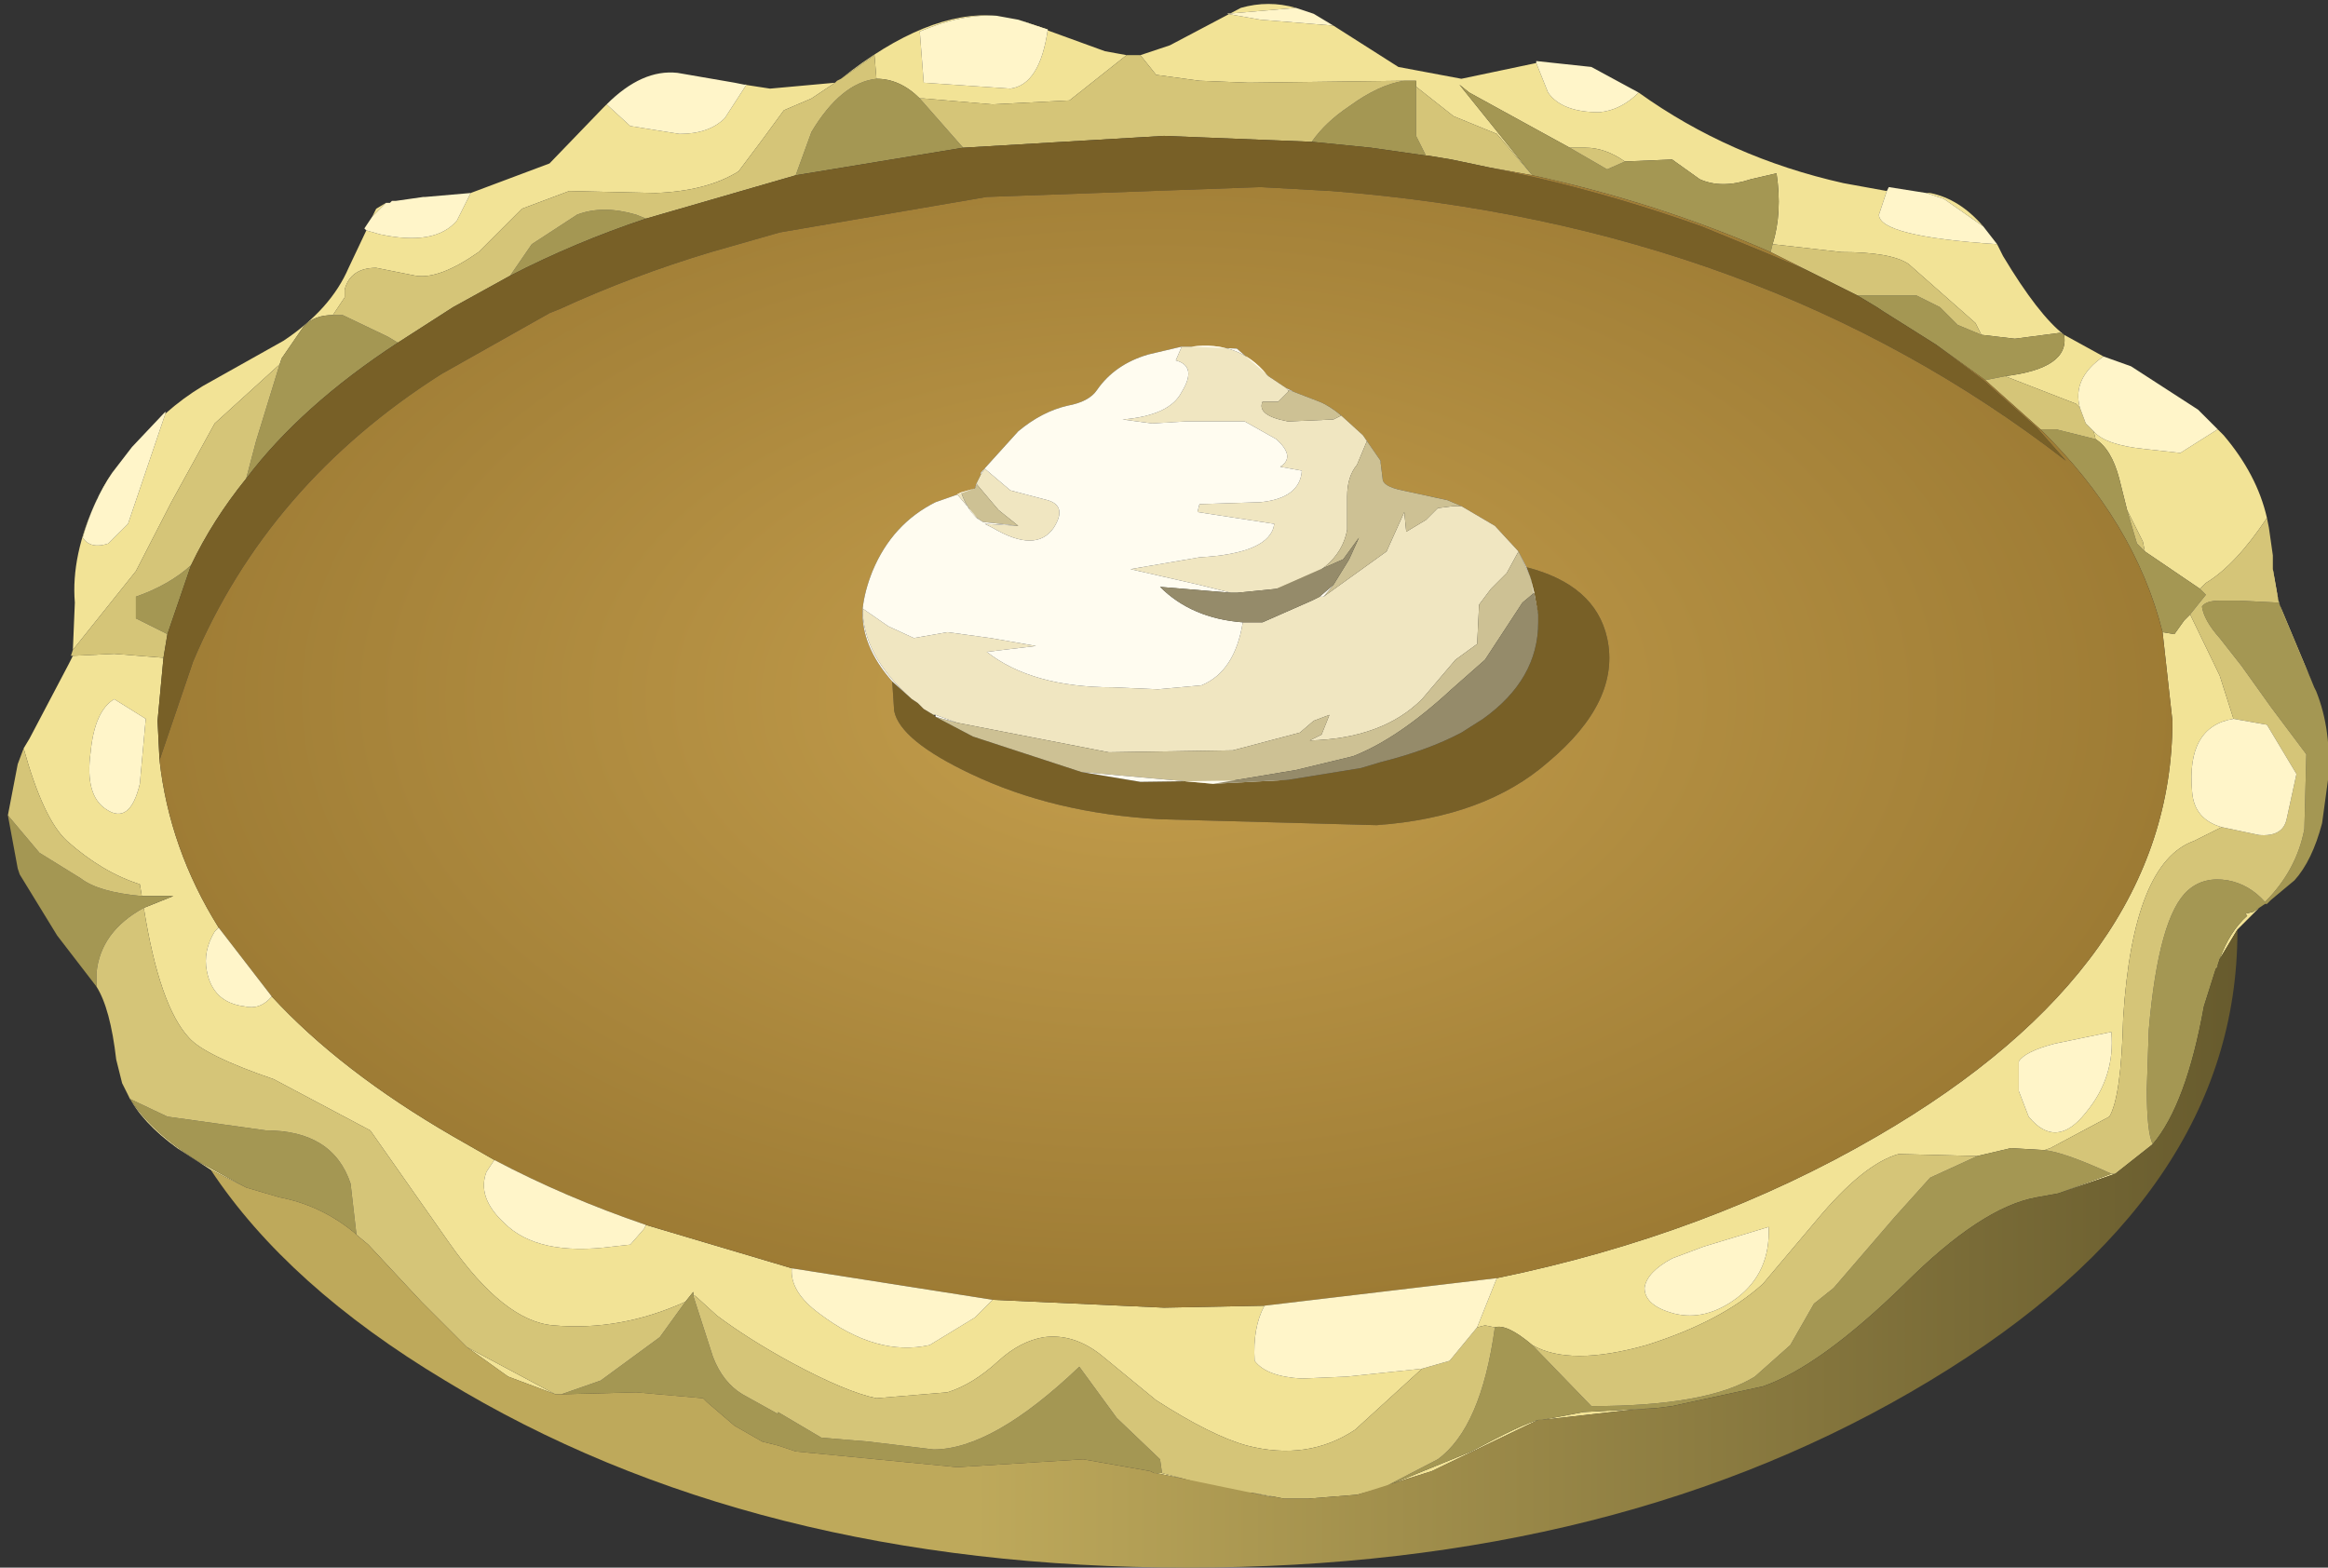 <?xml version="1.0" encoding="UTF-8" standalone="no"?>
<svg xmlns:xlink="http://www.w3.org/1999/xlink" height="39.8px" width="59.1px" xmlns="http://www.w3.org/2000/svg">
  <rect width="100%" height="100%" fill="#333333" stroke="none"/>
  <g transform="matrix(1.0, 0.0, 0.0, 1.0, 0.0, 0.0)">
    <use height="39.7" transform="matrix(1.0, 0.0, 0.0, 1.0, 0.2, 0.1)" width="58.9" xlink:href="#shape0"/>
  </g>
  <defs>
    <g id="shape0" transform="matrix(1.0, 0.0, 0.0, 1.0, -0.2, -0.1)">
      <path d="M50.9 9.55 Q52.55 9.35 52.4 8.5 L52.3 8.45 51.15 8.6 50.3 8.5 50.15 8.2 48.45 6.7 Q48.0 6.4 46.75 6.4 L45.0 6.2 Q45.25 5.4 45.1 4.4 L44.45 4.55 Q43.7 4.8 43.15 4.55 L42.45 4.05 41.25 4.1 Q40.75 3.75 40.25 3.75 L39.85 3.75 37.3 2.35 37.05 2.15 38.9 4.45 38.0 3.4 36.9 2.95 35.95 2.2 35.95 2.05 35.65 2.05 31.7 2.1 30.45 2.05 29.35 1.9 28.95 1.4 29.7 1.15 31.5 0.2 Q32.2 0.0 32.9 0.2 L31.15 0.35 32.0 0.5 33.85 0.65 35.5 1.7 37.1 2.0 39.0 1.6 39.3 2.35 Q39.65 2.85 40.6 2.85 41.15 2.8 41.6 2.35 43.9 4.0 46.8 4.65 L47.9 4.85 47.7 5.45 Q47.7 6.0 50.7 6.2 L50.85 6.5 Q51.75 8.0 52.4 8.5 L53.4 9.05 Q52.6 9.6 52.8 10.35 L52.7 10.25 51.8 9.9 50.9 9.55 M53.2 11.15 L53.15 10.95 Q53.45 11.3 54.45 11.4 L55.35 11.5 56.3 10.9 55.8 10.4 56.45 11.05 Q57.3 12.05 57.55 13.15 56.75 14.35 56.0 14.8 L55.85 14.95 54.45 14.0 54.4 13.75 54.0 12.95 53.8 12.15 Q53.6 11.4 53.2 11.15 M57.7 14.45 Q57.75 15.4 58.6 17.1 L58.75 17.45 57.85 15.3 57.7 14.45 M57.35 23.05 L56.8 23.6 56.35 24.35 Q56.6 23.65 57.05 23.25 L57.0 23.2 57.2 23.15 57.35 23.05 M5.35 29.7 L4.5 29.15 Q3.6 28.5 3.25 27.8 L3.3 27.9 Q3.85 28.75 5.05 29.5 L6.25 30.15 5.35 29.7 M0.6 19.0 L0.75 18.75 1.75 16.85 1.85 16.65 2.9 16.6 4.15 16.7 4.0 18.3 4.05 19.3 Q4.3 21.55 5.55 23.55 L5.45 23.65 Q5.15 24.15 5.25 24.65 5.4 25.45 6.2 25.55 6.6 25.65 6.9 25.3 8.65 27.2 11.5 28.85 L12.55 29.45 12.35 29.75 Q12.1 30.4 12.8 31.05 13.65 31.9 15.55 31.65 L16.0 31.6 16.35 31.2 16.4 31.1 20.1 32.2 Q20.05 32.8 20.8 33.35 22.25 34.45 23.6 34.15 L24.75 33.45 25.2 33.0 29.55 33.2 32.1 33.15 Q31.8 33.7 31.85 34.55 32.15 34.95 33.05 35.0 L34.2 34.95 36.1 34.75 34.4 36.3 Q33.2 37.1 31.65 36.7 30.75 36.45 29.35 35.55 L27.95 34.4 Q27.25 33.85 26.5 33.95 25.9 34.05 25.35 34.55 24.7 35.15 24.05 35.35 L22.25 35.5 Q21.5 35.35 20.1 34.6 19.0 34.0 18.2 33.4 L17.65 32.9 17.6 32.9 17.6 32.8 17.4 33.05 Q15.75 33.8 14.05 33.65 12.8 33.55 11.4 31.55 L9.4 28.7 6.95 27.4 Q5.2 26.8 4.8 26.35 4.05 25.55 3.65 23.05 L4.4 22.75 3.6 22.75 3.55 22.45 Q2.6 22.15 1.7 21.35 1.1 20.8 0.6 19.0 M1.85 16.5 L1.9 15.3 Q1.8 14.1 2.45 12.7 L2.85 12.0 Q2.35 12.75 2.1 13.65 2.3 13.95 2.75 13.8 L3.25 13.3 4.2 10.5 Q4.65 10.1 5.15 9.8 L7.2 8.65 Q8.4 7.85 8.85 6.8 L9.3 5.85 9.65 5.95 Q11.05 6.25 11.6 5.6 L11.95 4.9 13.95 4.15 15.3 2.75 15.4 2.65 16.0 3.2 17.25 3.4 Q18.0 3.4 18.4 3.0 L18.95 2.15 18.9 2.15 19.55 2.25 21.2 2.1 20.6 2.5 19.9 2.8 19.35 3.55 18.75 4.35 Q17.95 4.85 16.65 4.9 L14.45 4.85 13.25 5.3 12.15 6.4 Q11.15 7.1 10.55 7.0 L9.55 6.8 Q8.9 6.8 8.75 7.35 L8.75 7.55 8.45 8.0 Q8.0 8.0 7.75 8.25 L7.7 8.3 7.15 9.1 7.1 9.25 5.45 10.75 4.35 12.75 3.45 14.5 1.85 16.5 M9.45 5.5 L9.55 5.3 9.8 5.15 9.45 5.5 M21.35 2.0 Q23.55 0.25 25.3 0.4 24.4 0.35 23.35 0.8 L23.45 2.1 25.65 2.25 Q26.4 2.15 26.6 0.75 L25.85 0.5 28.05 1.3 28.6 1.4 27.15 2.55 25.2 2.65 23.45 2.5 23.35 2.5 Q22.85 2.0 22.25 2.0 L22.2 1.4 21.35 2.0 M50.35 5.75 L49.35 5.05 48.9 4.9 49.0 4.9 Q49.75 5.05 50.35 5.75 M38.0 32.45 Q43.35 31.35 47.65 28.85 55.15 24.5 55.15 18.3 L54.9 16.05 55.2 16.1 55.45 15.75 55.6 15.6 56.35 17.15 56.7 18.25 Q55.5 18.45 55.65 20.1 55.7 20.8 56.4 21.0 L55.7 21.35 Q54.15 21.9 53.9 25.85 53.85 27.85 53.55 28.35 L52.05 29.15 51.9 29.2 51.05 29.15 50.2 29.35 48.2 29.3 Q47.3 29.55 46.1 31.0 L44.75 32.6 Q43.7 33.55 41.8 34.15 39.85 34.7 38.9 34.15 38.25 33.6 37.95 33.7 L37.7 33.65 37.5 33.7 38.0 32.45 M53.6 29.8 L53.7 29.8 52.25 30.3 53.6 29.8 M51.25 26.95 L51.25 27.7 51.5 28.35 Q52.2 29.2 52.95 28.25 53.7 27.35 53.6 26.2 L52.15 26.5 Q51.4 26.7 51.25 26.95 M35.15 37.75 L37.35 36.85 Q38.65 36.15 39.05 36.05 L36.35 37.35 34.45 37.95 35.15 37.75 M39.15 36.05 L40.2 35.85 42.05 35.75 41.35 35.8 39.15 36.05 M43.25 31.65 L42.45 31.95 Q41.8 32.3 41.75 32.7 41.75 33.15 42.5 33.35 43.3 33.55 44.1 32.95 44.95 32.3 44.9 31.15 L43.25 31.65 M2.9 17.75 Q2.4 18.05 2.3 19.1 2.15 20.2 2.7 20.55 3.3 20.95 3.55 19.9 L3.7 18.25 2.9 17.75 M14.1 35.4 L12.9 34.95 11.85 34.2 14.1 35.4 M29.3 37.4 L29.5 37.4 31.4 37.9 31.8 37.9 32.35 38.0 32.25 38.0 29.35 37.4 29.3 37.4" fill="#f2e396" fill-rule="evenodd" stroke="none"/>
      <path d="M50.3 8.5 L51.15 8.6 52.3 8.45 52.4 8.5 Q52.55 9.35 50.9 9.55 L50.4 9.65 49.15 8.75 47.8 7.9 47.65 7.8 47.15 7.5 48.65 7.5 49.25 7.8 49.7 8.25 50.3 8.5 M35.65 2.05 L35.95 2.05 35.95 2.2 35.95 3.45 36.2 3.95 34.8 3.75 33.3 3.6 Q33.65 3.1 34.25 2.7 35.0 2.15 35.65 2.05 M38.9 4.45 L37.05 2.15 37.3 2.35 39.85 3.75 40.8 4.3 41.25 4.1 42.45 4.05 43.15 4.55 Q43.7 4.8 44.45 4.55 L45.1 4.4 Q45.25 5.4 45.0 6.2 L44.95 6.4 Q42.1 5.15 38.9 4.45 M51.8 10.9 L52.2 10.9 53.2 11.15 Q53.6 11.4 53.8 12.15 L54.0 12.95 54.25 13.8 54.45 14.0 55.85 14.95 56.0 15.1 55.6 15.6 55.45 15.75 55.2 16.1 54.9 16.05 Q54.2 13.25 51.8 10.9 M58.75 17.45 L58.8 17.55 Q59.2 18.55 59.1 19.8 L58.95 20.9 Q58.7 21.85 58.25 22.35 L57.65 22.85 57.55 22.95 57.5 22.95 57.35 23.05 57.2 23.15 57.0 23.2 57.05 23.25 Q56.6 23.65 56.35 24.35 L56.3 24.5 56.3 24.55 56.25 24.6 55.95 25.55 Q55.5 28.05 54.65 29.05 54.5 28.75 54.5 27.65 L54.55 26.15 Q54.8 23.25 55.55 22.6 55.95 22.25 56.55 22.35 57.1 22.45 57.5 22.9 58.3 22.1 58.5 21.05 L58.55 19.15 57.65 17.95 56.9 16.9 56.35 16.2 Q55.95 15.75 55.9 15.4 56.0 15.25 56.35 15.25 L56.85 15.25 57.85 15.3 58.75 17.45 M2.45 25.05 L1.45 23.75 0.5 22.2 0.45 22.05 0.2 20.7 1.0 21.65 2.05 22.3 Q2.5 22.65 3.6 22.75 L4.4 22.75 3.65 23.05 Q2.55 23.65 2.45 24.7 L2.45 25.05 M24.45 3.75 L20.2 4.45 20.6 3.35 Q21.35 2.1 22.25 2.0 22.85 2.0 23.35 2.5 L24.45 3.75 M16.4 5.55 Q14.6 6.15 12.95 7.0 L13.5 6.2 14.65 5.45 Q15.3 5.2 16.15 5.45 L16.4 5.55 M10.1 8.7 Q7.65 10.3 6.25 12.15 L6.5 11.2 7.1 9.25 7.15 9.1 7.7 8.3 7.75 8.25 Q8.0 8.0 8.45 8.0 L8.7 8.0 9.85 8.55 10.1 8.7 M4.85 14.35 L4.25 16.1 3.45 15.7 3.45 15.15 Q4.3 14.85 4.85 14.35 M51.9 29.2 Q52.4 29.25 53.6 29.8 L52.25 30.3 51.7 30.4 Q50.3 30.65 48.35 32.6 46.2 34.7 44.75 35.2 L42.45 35.7 42.05 35.75 40.2 35.85 39.15 36.05 39.05 36.05 Q38.65 36.15 37.35 36.85 L35.15 37.75 36.5 37.05 Q37.6 36.25 37.95 33.7 38.25 33.6 38.9 34.15 L40.4 35.7 Q43.35 35.7 44.55 34.95 L45.45 34.15 46.05 33.1 46.55 32.7 48.1 30.9 49.0 29.9 50.2 29.35 51.05 29.15 51.9 29.2 M17.4 33.05 L17.6 32.8 17.6 32.9 18.1 34.45 Q18.35 35.1 18.85 35.4 L19.75 35.9 19.75 35.85 20.85 36.5 22.05 36.6 23.7 36.8 Q25.2 36.8 27.4 34.7 L28.35 36.0 29.45 37.05 29.5 37.4 29.3 37.4 29.2 37.35 27.5 37.05 24.3 37.25 20.2 36.85 19.75 36.7 19.35 36.6 18.65 36.2 17.95 35.6 17.85 35.5 16.15 35.35 14.25 35.4 15.25 35.05 16.75 33.95 17.4 33.05 M9.05 31.35 L9.0 31.3 Q8.15 30.6 7.1 30.4 L6.25 30.15 5.05 29.5 Q3.85 28.75 3.3 27.9 L4.25 28.35 6.75 28.7 Q8.45 28.7 8.9 30.05 L9.05 31.35" fill="#a49753" fill-rule="evenodd" stroke="none"/>
      <path d="M50.3 8.5 L49.7 8.25 49.25 7.8 48.65 7.5 47.15 7.5 45.85 6.85 44.95 6.4 45.0 6.2 46.75 6.4 Q48.0 6.4 48.45 6.7 L50.15 8.2 50.3 8.5 M50.4 9.65 L50.9 9.55 51.8 9.9 52.7 10.25 52.8 10.35 52.95 10.75 53.15 10.95 53.2 11.15 52.2 10.9 51.8 10.9 50.4 9.65 M28.95 1.4 L29.35 1.9 30.45 2.05 31.7 2.1 35.65 2.05 Q35.0 2.15 34.25 2.7 33.65 3.1 33.3 3.6 L29.55 3.45 24.45 3.75 23.35 2.5 23.45 2.5 25.2 2.65 27.15 2.55 28.6 1.4 28.95 1.4 M35.95 2.2 L36.9 2.95 38.0 3.4 38.9 4.45 37.8 4.25 36.85 4.05 36.25 3.95 36.2 3.95 35.95 3.45 35.95 2.2 M39.85 3.75 L40.25 3.75 Q40.75 3.75 41.25 4.1 L40.8 4.3 39.85 3.75 M57.55 13.15 L57.6 13.4 57.7 14.1 57.7 14.2 57.7 14.3 57.7 14.45 57.85 15.3 56.85 15.25 56.35 15.25 Q56.0 15.25 55.9 15.4 55.95 15.75 56.35 16.2 L56.9 16.9 57.65 17.95 58.55 19.15 58.5 21.05 Q58.3 22.1 57.5 22.9 57.1 22.45 56.55 22.35 55.95 22.25 55.55 22.6 54.8 23.25 54.55 26.15 L54.5 27.65 Q54.5 28.75 54.65 29.05 L53.7 29.8 53.6 29.8 Q52.4 29.25 51.9 29.2 L52.05 29.15 53.55 28.35 Q53.85 27.85 53.9 25.85 54.15 21.9 55.7 21.35 L56.4 21.0 57.35 21.2 Q57.95 21.25 58.05 20.8 L58.3 19.65 57.55 18.4 56.7 18.25 56.35 17.15 55.6 15.6 56.0 15.1 55.85 14.95 56.0 14.8 Q56.75 14.35 57.55 13.15 M3.25 27.8 L3.1 27.5 2.95 26.9 Q2.8 25.6 2.45 25.05 L2.45 24.7 Q2.55 23.65 3.65 23.05 4.05 25.55 4.8 26.35 5.2 26.8 6.95 27.4 L9.4 28.7 11.4 31.55 Q12.8 33.55 14.05 33.65 15.75 33.8 17.4 33.05 L16.75 33.95 15.25 35.05 14.25 35.4 14.1 35.4 11.85 34.2 10.7 33.05 9.35 31.6 9.05 31.35 8.9 30.05 Q8.45 28.7 6.75 28.7 L4.25 28.35 3.3 27.9 3.25 27.8 M0.2 20.7 L0.45 19.4 0.6 19.0 Q1.1 20.8 1.7 21.35 2.6 22.15 3.55 22.45 L3.6 22.75 Q2.5 22.65 2.05 22.3 L1.0 21.65 0.2 20.7 M1.85 16.65 L1.8 16.65 1.85 16.5 3.45 14.5 4.35 12.75 5.45 10.75 7.1 9.25 6.5 11.2 6.25 12.15 Q5.4 13.2 4.85 14.35 4.3 14.85 3.45 15.15 L3.45 15.7 4.25 16.1 4.15 16.7 2.9 16.6 1.85 16.65 M21.2 2.1 L21.25 2.05 21.35 2.0 22.2 1.4 22.25 2.0 Q21.35 2.1 20.6 3.35 L20.2 4.45 16.4 5.55 16.15 5.45 Q15.3 5.2 14.65 5.45 L13.5 6.2 12.95 7.0 11.5 7.8 10.1 8.7 9.85 8.55 8.7 8.0 8.45 8.0 8.75 7.55 8.75 7.35 Q8.9 6.8 9.55 6.8 L10.55 7.0 Q11.15 7.1 12.15 6.4 L13.25 5.3 14.45 4.85 16.65 4.9 Q17.95 4.85 18.75 4.35 L19.35 3.55 19.9 2.8 20.6 2.5 21.2 2.1 M54.45 14.0 L54.25 13.8 54.0 12.95 54.4 13.75 54.45 14.0 M50.2 29.35 L49.0 29.9 48.1 30.9 46.55 32.7 46.05 33.1 45.45 34.15 44.55 34.95 Q43.35 35.7 40.4 35.7 L38.9 34.15 Q39.85 34.7 41.8 34.15 43.7 33.55 44.75 32.6 L46.1 31.0 Q47.3 29.55 48.2 29.3 L50.2 29.35 M37.95 33.7 Q37.6 36.25 36.5 37.05 L35.15 37.75 34.45 37.95 33.2 38.05 32.75 38.05 32.6 38.05 32.35 38.0 31.8 37.9 31.4 37.9 29.5 37.4 29.45 37.05 28.35 36.0 27.4 34.7 Q25.2 36.8 23.7 36.8 L22.05 36.6 20.85 36.5 19.75 35.85 19.75 35.9 18.85 35.4 Q18.35 35.1 18.1 34.45 L17.6 32.9 17.65 32.9 18.2 33.4 Q19.0 34.0 20.1 34.6 21.5 35.35 22.25 35.5 L24.05 35.35 Q24.7 35.15 25.35 34.55 25.9 34.05 26.5 33.95 27.25 33.85 27.95 34.4 L29.35 35.55 Q30.75 36.45 31.65 36.7 33.2 37.1 34.4 36.3 L36.1 34.75 36.8 34.55 37.5 33.7 37.7 33.65 37.95 33.7" fill="#d5c578" fill-rule="evenodd" stroke="none"/>
      <path d="M47.15 7.5 L47.65 7.8 47.8 7.9 49.15 8.75 50.35 9.65 51.7 10.85 52.45 11.7 Q44.7 5.7 33.8 4.85 L32.0 4.75 25.05 5.0 19.8 5.9 18.05 6.4 Q16.05 7.0 14.2 7.85 L13.95 7.95 11.2 9.5 Q6.8 12.3 4.9 16.8 L4.85 16.95 4.05 19.3 4.0 18.3 4.15 16.7 4.25 16.1 4.85 14.35 Q5.4 13.2 6.25 12.15 7.65 10.3 10.1 8.7 L11.5 7.8 12.95 7.0 Q14.6 6.15 16.4 5.55 L20.2 4.45 24.45 3.75 29.55 3.45 33.3 3.6 34.8 3.75 36.2 3.95 36.25 3.95 36.85 4.05 37.8 4.25 38.95 4.5 Q41.1 5.0 43.2 5.75 L44.9 6.45 45.85 6.85 47.15 7.5 M38.75 14.4 Q40.5 14.85 40.8 16.2 41.15 17.8 39.3 19.35 37.7 20.75 34.95 20.95 L29.45 20.8 Q26.75 20.65 24.65 19.65 22.85 18.8 22.7 18.05 L22.65 17.3 23.15 17.75 23.3 17.85 23.4 17.95 23.45 18.0 23.7 18.15 23.75 18.2 24.7 18.7 27.45 19.6 28.95 19.85 32.7 19.8 34.55 19.5 35.05 19.35 Q36.25 19.05 37.1 18.6 L37.65 18.25 Q39.05 17.25 39.05 15.8 L39.05 15.6 38.85 14.65 38.75 14.4" fill="#786027" fill-rule="evenodd" stroke="none"/>
      <path d="M49.15 8.75 L50.4 9.65 51.8 10.9 Q54.2 13.25 54.9 16.05 L55.15 18.3 Q55.15 24.5 47.65 28.85 43.35 31.35 38.0 32.45 L32.1 33.15 29.55 33.2 25.2 33.0 20.1 32.2 16.4 31.1 Q14.35 30.4 12.55 29.45 L11.5 28.85 Q8.65 27.2 6.9 25.3 L5.55 23.55 Q4.3 21.55 4.05 19.3 L4.85 16.95 4.9 16.8 Q6.8 12.3 11.2 9.5 L13.95 7.95 14.2 7.85 Q16.05 7.0 18.05 6.4 L19.8 5.9 25.05 5.0 32.0 4.75 33.8 4.85 Q44.7 5.7 52.45 11.7 L51.7 10.85 50.35 9.65 49.15 8.75 M45.85 6.85 L44.9 6.45 43.2 5.75 Q41.1 5.0 38.95 4.5 L37.8 4.25 38.9 4.45 Q42.1 5.15 44.95 6.4 L45.85 6.85 M32.65 9.85 L32.2 9.55 32.15 9.5 31.4 8.85 30.25 8.8 30.0 8.8 29.15 9.0 Q28.3 9.25 27.85 9.9 27.65 10.2 27.1 10.3 26.45 10.45 25.85 10.95 L24.9 12.0 24.9 12.05 24.8 12.25 24.75 12.4 23.75 12.75 Q22.65 13.3 22.15 14.5 21.95 15.0 21.9 15.45 21.85 16.4 22.65 17.3 L22.7 18.05 Q22.85 18.8 24.65 19.65 26.75 20.65 29.45 20.8 L34.95 20.95 Q37.7 20.75 39.3 19.35 41.15 17.8 40.8 16.2 40.5 14.85 38.75 14.4 L38.55 14.0 37.95 13.35 37.1 12.85 36.75 12.7 35.6 12.45 Q35.1 12.35 35.1 12.15 L35.05 11.75 35.05 11.7 34.6 11.05 34.05 10.55 Q33.75 10.3 33.5 10.2 L32.85 9.95 32.65 9.85" fill="url(#gradient0)" fill-rule="evenodd" stroke="none"/>
      <path d="M52.8 10.35 Q52.6 9.6 53.4 9.05 L54.1 9.3 55.8 10.4 56.3 10.9 55.35 11.5 54.45 11.4 Q53.45 11.3 53.15 10.95 L52.95 10.75 52.8 10.35 M50.7 6.2 Q47.7 6.0 47.7 5.45 L47.9 4.85 47.95 4.75 48.9 4.9 49.35 5.05 50.35 5.75 50.7 6.2 M41.6 2.35 Q41.15 2.8 40.6 2.85 39.65 2.85 39.3 2.35 L39.0 1.6 39.0 1.55 40.4 1.7 41.6 2.35 M33.85 0.65 L32.0 0.5 31.15 0.35 32.9 0.2 33.35 0.35 33.85 0.65 M2.85 12.0 L3.35 11.35 4.2 10.45 4.2 10.5 3.25 13.3 2.75 13.8 Q2.3 13.95 2.1 13.65 2.35 12.75 2.85 12.0 M9.3 5.85 L9.25 5.8 9.45 5.5 9.8 5.15 9.9 5.15 9.95 5.1 10.05 5.1 10.75 5.0 10.8 5.0 11.95 4.9 11.6 5.6 Q11.05 6.25 9.65 5.95 L9.3 5.85 M15.4 2.65 Q16.3 1.75 17.2 1.85 L18.65 2.1 18.9 2.15 18.95 2.15 18.4 3.0 Q18.0 3.4 17.25 3.4 L16.0 3.2 15.4 2.65 M25.3 0.4 L25.85 0.5 26.6 0.75 Q26.4 2.15 25.65 2.25 L23.45 2.1 23.35 0.8 Q24.4 0.35 25.3 0.4 M5.55 23.55 L6.9 25.3 Q6.6 25.65 6.2 25.55 5.4 25.45 5.25 24.65 5.15 24.15 5.45 23.65 L5.55 23.55 M12.55 29.45 Q14.35 30.4 16.4 31.1 L16.35 31.2 16.0 31.6 15.55 31.65 Q13.65 31.9 12.8 31.05 12.1 30.4 12.35 29.75 L12.55 29.45 M20.1 32.2 L25.2 33.0 24.75 33.45 23.6 34.15 Q22.25 34.45 20.8 33.35 20.05 32.8 20.1 32.2 M32.1 33.15 L38.0 32.45 37.5 33.7 36.8 34.55 36.1 34.75 34.2 34.95 33.05 35.0 Q32.15 34.95 31.85 34.55 31.8 33.7 32.1 33.15 M56.7 18.25 L57.55 18.4 58.3 19.65 58.05 20.8 Q57.95 21.25 57.35 21.2 L56.4 21.0 Q55.7 20.8 55.65 20.1 55.5 18.45 56.7 18.25 M51.25 26.95 Q51.4 26.7 52.15 26.5 L53.6 26.2 Q53.7 27.35 52.95 28.25 52.2 29.2 51.5 28.35 L51.25 27.7 51.25 26.95 M43.25 31.65 L44.9 31.15 Q44.95 32.3 44.1 32.95 43.3 33.55 42.5 33.35 41.75 33.15 41.75 32.7 41.8 32.3 42.45 31.95 L43.25 31.65 M2.9 17.75 L3.7 18.25 3.55 19.9 Q3.3 20.95 2.7 20.55 2.15 20.2 2.3 19.1 2.4 18.05 2.9 17.75" fill="#fff5c9" fill-rule="evenodd" stroke="none"/>
      <path d="M56.8 23.6 L56.8 23.65 Q56.8 30.35 49.0 35.05 41.15 39.8 30.15 39.8 19.1 39.8 11.3 35.05 7.3 32.65 5.35 29.7 L6.25 30.15 7.1 30.4 Q8.15 30.6 9.0 31.3 L9.05 31.35 9.35 31.6 10.7 33.05 11.85 34.2 12.9 34.95 14.1 35.4 14.25 35.4 16.15 35.35 17.85 35.5 17.95 35.6 18.65 36.2 19.35 36.6 19.75 36.7 20.2 36.85 24.3 37.25 27.5 37.05 29.2 37.35 29.3 37.4 29.35 37.4 32.25 38.0 32.35 38.0 32.6 38.05 32.75 38.05 33.2 38.05 34.45 37.95 36.35 37.35 39.05 36.05 39.15 36.05 41.35 35.8 42.05 35.75 42.45 35.7 44.75 35.2 Q46.2 34.7 48.35 32.6 50.3 30.65 51.7 30.4 L52.25 30.3 53.7 29.8 54.65 29.05 Q55.5 28.05 55.95 25.55 L56.25 24.6 56.3 24.55 56.3 24.5 56.35 24.35 56.8 23.6" fill="url(#gradient1)" fill-rule="evenodd" stroke="none"/>
      <path d="M32.7 9.9 L32.7 9.95 32.45 10.2 32.05 10.2 Q31.9 10.55 32.7 10.7 L33.85 10.65 34.05 10.55 34.6 11.05 34.7 11.2 34.45 11.8 Q34.2 12.1 34.2 12.6 L34.2 13.45 Q34.0 14.55 32.4 14.95 L31.4 15.05 31.25 15.05 30.45 14.85 28.7 14.45 30.45 14.15 Q32.25 14.05 32.35 13.3 L30.4 13.0 30.45 12.8 32.0 12.75 Q33.0 12.65 33.05 11.95 L32.5 11.85 Q32.9 11.6 32.4 11.15 L31.6 10.7 30.1 10.7 29.25 10.75 28.5 10.65 Q29.7 10.55 30.0 9.95 30.4 9.3 29.85 9.15 L30.0 8.8 30.25 8.8 Q31.45 8.65 32.15 9.5 L32.2 9.55 32.65 9.85 32.7 9.9 M37.1 12.85 L37.95 13.35 38.55 14.0 38.25 14.55 37.85 14.95 37.55 15.35 37.5 16.35 36.95 16.75 36.1 17.75 Q35.1 18.75 33.25 18.8 L33.55 18.65 33.75 18.15 33.35 18.3 33.0 18.6 31.3 19.05 28.15 19.1 24.3 18.35 23.75 18.15 23.7 18.15 23.45 18.0 23.4 17.95 23.3 17.85 23.15 17.75 Q21.9 16.65 21.9 15.45 L22.55 15.9 23.2 16.2 24.05 16.05 25.15 16.2 26.3 16.4 25.05 16.55 Q26.2 17.45 28.25 17.45 L29.4 17.5 30.5 17.4 Q31.35 17.05 31.55 15.8 L32.05 15.8 33.3 15.25 33.4 15.2 33.5 15.15 33.6 15.15 35.2 14.0 35.65 13.0 35.7 13.5 36.2 13.2 36.5 12.9 36.9 12.85 37.1 12.85 M24.8 12.25 L24.9 12.05 25.0 11.9 25.65 12.45 26.6 12.7 Q27.1 12.85 26.75 13.4 26.3 14.05 25.2 13.4 L25.0 13.3 25.85 13.35 25.35 12.95 24.8 12.3 24.8 12.25 M24.4 12.5 Q24.55 12.95 24.85 13.2 L24.3 12.55 24.4 12.5" fill="#f0e6c1" fill-rule="evenodd" stroke="none"/>
      <path d="M34.05 10.55 L33.85 10.65 32.7 10.7 Q31.9 10.55 32.05 10.2 L32.45 10.2 32.7 9.95 32.7 9.9 32.85 9.95 33.5 10.2 Q33.75 10.3 34.05 10.55 M32.4 14.95 Q34.0 14.55 34.2 13.45 L34.2 12.6 Q34.2 12.1 34.45 11.8 L34.7 11.2 35.05 11.7 35.05 11.75 35.1 12.15 Q35.1 12.35 35.6 12.45 L36.75 12.7 37.1 12.85 36.9 12.85 36.5 12.9 36.2 13.2 35.7 13.5 35.65 13.0 35.2 14.0 33.6 15.15 33.85 14.85 34.25 14.2 34.5 13.65 34.1 14.2 32.4 14.95 M25.85 13.35 L24.95 13.25 Q24.6 13.05 24.4 12.5 L24.75 12.4 24.8 12.3 25.35 12.95 25.85 13.35 M24.3 18.35 L28.15 19.1 31.3 19.05 33.0 18.6 33.35 18.3 33.75 18.15 33.55 18.65 33.25 18.8 Q35.1 18.75 36.1 17.75 L36.95 16.75 37.5 16.35 37.55 15.35 37.85 14.95 38.25 14.55 38.55 14.0 38.85 14.65 38.95 15.05 38.65 15.3 37.7 16.75 36.85 17.5 Q35.5 18.75 34.35 19.2 L32.9 19.55 31.4 19.8 30.8 19.9 27.45 19.6 24.7 18.7 23.75 18.2 24.3 18.35" fill="#cdc194" fill-rule="evenodd" stroke="none"/>
      <path d="M32.7 9.9 L32.65 9.85 32.85 9.95 32.7 9.9 M32.15 9.5 Q31.45 8.65 30.25 8.8 L31.4 8.85 32.15 9.5 M30.0 8.8 L29.85 9.15 Q30.4 9.3 30.0 9.95 29.7 10.55 28.5 10.65 L29.25 10.75 30.1 10.7 31.6 10.7 32.4 11.15 Q32.9 11.6 32.5 11.85 L33.05 11.95 Q33.0 12.65 32.0 12.75 L30.45 12.8 30.4 13.0 32.35 13.3 Q32.25 14.05 30.45 14.15 L28.7 14.45 30.45 14.85 31.25 15.05 29.45 14.9 Q30.25 15.7 31.55 15.8 31.35 17.05 30.5 17.4 L29.4 17.5 28.25 17.45 Q26.2 17.45 25.05 16.55 L26.3 16.4 25.15 16.2 24.05 16.05 23.2 16.2 22.55 15.9 21.9 15.45 Q21.95 15.0 22.15 14.5 22.65 13.3 23.75 12.75 L24.75 12.4 24.8 12.25 24.8 12.3 24.75 12.4 24.4 12.5 Q24.6 13.05 24.95 13.25 L25.85 13.35 25.0 13.3 25.2 13.4 Q26.3 14.05 26.75 13.4 27.1 12.85 26.6 12.7 L25.65 12.45 25.0 11.9 24.9 12.05 24.9 12.0 25.85 10.95 Q26.45 10.45 27.1 10.3 27.65 10.2 27.85 9.9 28.3 9.25 29.15 9.0 L30.0 8.8 M34.7 11.2 L34.6 11.05 35.05 11.7 34.7 11.2 M38.55 14.0 L38.75 14.4 38.85 14.65 38.55 14.0 M22.65 17.3 Q21.85 16.4 21.9 15.45 21.9 16.65 23.15 17.75 L22.65 17.3 M24.4 12.5 L24.3 12.55 24.85 13.2 Q24.55 12.95 24.4 12.5 M23.75 18.2 L23.75 18.15 24.3 18.35 23.75 18.2 M27.45 19.6 L30.8 19.9 32.7 19.8 28.95 19.85 27.45 19.6 M38.95 15.05 L38.85 14.65 39.05 15.6 38.95 15.05 M33.6 15.15 L33.5 15.15 33.85 14.85 33.6 15.15" fill="#fffcf0" fill-rule="evenodd" stroke="none"/>
      <path d="M31.25 15.05 L31.4 15.05 32.4 14.95 34.1 14.2 34.5 13.65 34.25 14.2 33.85 14.85 33.5 15.15 33.4 15.2 33.3 15.25 32.05 15.8 31.55 15.8 Q30.25 15.7 29.45 14.9 L31.25 15.05 M30.8 19.9 L31.4 19.8 32.9 19.55 34.35 19.2 Q35.5 18.75 36.85 17.5 L37.7 16.75 38.65 15.3 38.95 15.05 39.05 15.6 39.05 15.8 Q39.05 17.25 37.65 18.25 L37.1 18.6 Q36.25 19.05 35.05 19.35 L34.55 19.5 32.7 19.8 30.8 19.9" fill="#958b6a" fill-rule="evenodd" stroke="none"/>
    </g>
    <radialGradient cx="0" cy="0" gradientTransform="matrix(0.032, 0.0, 0.0, -0.019, 29.15, 17.7)" gradientUnits="userSpaceOnUse" id="gradient0" r="819.2" spreadMethod="pad">
      <stop offset="0.0" stop-color="#c59f4d"/>
      <stop offset="1.0" stop-color="#9d7b34"/>
    </radialGradient>
    <linearGradient gradientTransform="matrix(0.033, 0.0, 0.0, -0.033, 30.15, 23.65)" gradientUnits="userSpaceOnUse" id="gradient1" spreadMethod="pad" x1="-819.2" x2="819.2">
      <stop offset="0.0" stop-color="#bea95b"/>
      <stop offset="0.4" stop-color="#bea95b"/>
      <stop offset="1.0" stop-color="#665a2d"/>
    </linearGradient>
  </defs>
</svg>
